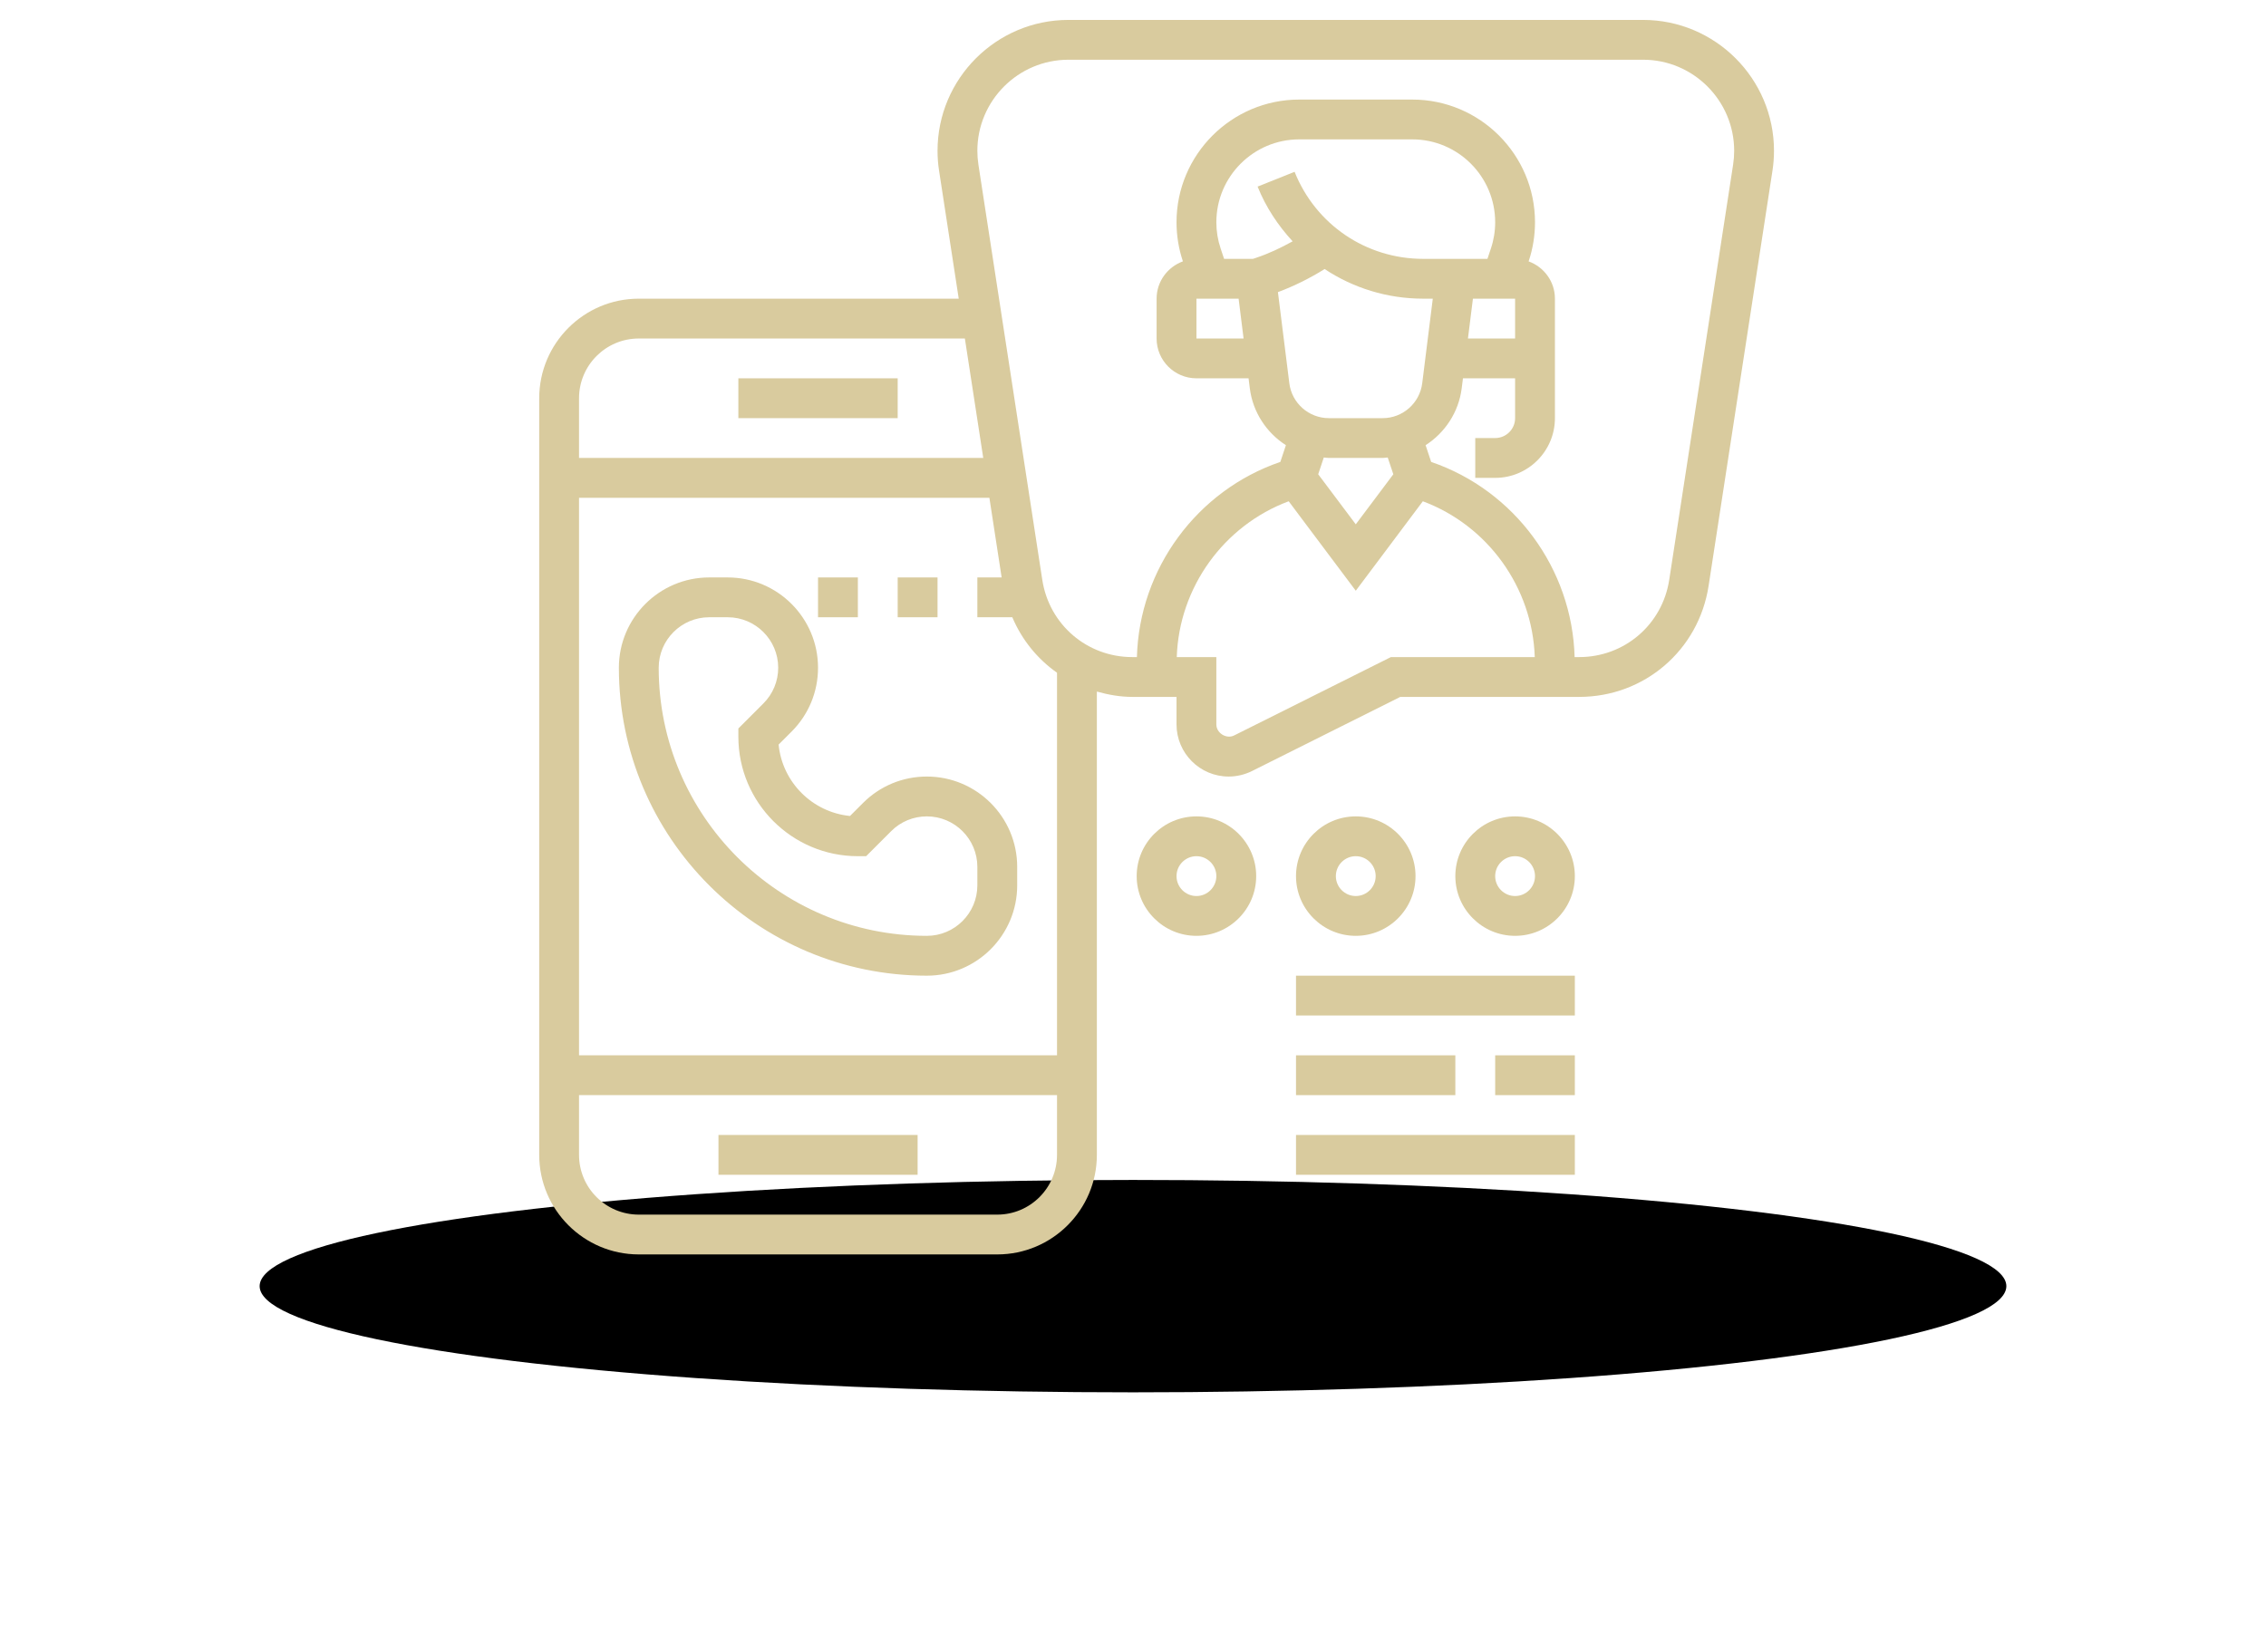 <svg width="96" height="70" viewBox="0 0 96 70" fill="none" xmlns="http://www.w3.org/2000/svg">
<g filter="url(#filter0_f_72_341)">
<ellipse cx="48" cy="54.5" rx="37" ry="4.5" fill="black"/>
</g>
<g clip-path="url(#clip0_72_341)">
<path d="M30.438 48.094H38.875V49.781H30.438V48.094Z" fill="#D9CB9E"/>
<path d="M31.281 16.031H38.031V17.719H31.281V16.031Z" fill="#D9CB9E"/>
<path d="M39.267 32.906C38.244 32.906 37.283 33.304 36.561 34.027L36.011 34.577C34.415 34.419 33.143 33.148 32.986 31.551L33.536 31.001C34.258 30.279 34.656 29.317 34.656 28.295C34.656 26.185 32.939 24.469 30.829 24.469H30.045C27.936 24.469 26.219 26.185 26.219 28.295C26.219 35.491 32.073 41.344 39.267 41.344C41.377 41.344 43.094 39.628 43.094 37.517V36.733C43.094 34.622 41.377 32.906 39.267 32.906ZM41.406 37.517C41.406 38.696 40.446 39.656 39.267 39.656C33.002 39.656 27.906 34.56 27.906 28.295C27.906 27.116 28.866 26.156 30.045 26.156H30.829C32.009 26.156 32.969 27.116 32.969 28.295C32.969 28.866 32.746 29.403 32.342 29.808L31.281 30.869V31.219C31.281 34.011 33.552 36.281 36.344 36.281H36.694L37.755 35.22C38.158 34.816 38.695 34.594 39.267 34.594C40.446 34.594 41.406 35.554 41.406 36.733V37.517Z" fill="#D9CB9E"/>
<path d="M38.031 24.469H39.719V26.156H38.031V24.469Z" fill="#D9CB9E"/>
<path d="M34.656 24.469H36.344V26.156H34.656V24.469Z" fill="#D9CB9E"/>
<path d="M50.688 34.594C49.292 34.594 48.156 35.729 48.156 37.125C48.156 38.521 49.292 39.656 50.688 39.656C52.083 39.656 53.219 38.521 53.219 37.125C53.219 35.729 52.083 34.594 50.688 34.594ZM50.688 37.969C50.223 37.969 49.844 37.591 49.844 37.125C49.844 36.659 50.223 36.281 50.688 36.281C51.152 36.281 51.531 36.659 51.531 37.125C51.531 37.591 51.152 37.969 50.688 37.969Z" fill="#D9CB9E"/>
<path d="M59.969 37.125C59.969 35.729 58.833 34.594 57.438 34.594C56.042 34.594 54.906 35.729 54.906 37.125C54.906 38.521 56.042 39.656 57.438 39.656C58.833 39.656 59.969 38.521 59.969 37.125ZM56.594 37.125C56.594 36.659 56.973 36.281 57.438 36.281C57.902 36.281 58.281 36.659 58.281 37.125C58.281 37.591 57.902 37.969 57.438 37.969C56.973 37.969 56.594 37.591 56.594 37.125Z" fill="#D9CB9E"/>
<path d="M64.188 34.594C62.792 34.594 61.656 35.729 61.656 37.125C61.656 38.521 62.792 39.656 64.188 39.656C65.583 39.656 66.719 38.521 66.719 37.125C66.719 35.729 65.583 34.594 64.188 34.594ZM64.188 37.969C63.723 37.969 63.344 37.591 63.344 37.125C63.344 36.659 63.723 36.281 64.188 36.281C64.652 36.281 65.031 36.659 65.031 37.125C65.031 37.591 64.652 37.969 64.188 37.969Z" fill="#D9CB9E"/>
<path d="M54.906 41.344H66.719V43.031H54.906V41.344Z" fill="#D9CB9E"/>
<path d="M63.344 44.719H66.719V46.406H63.344V44.719Z" fill="#D9CB9E"/>
<path d="M54.906 44.719H61.656V46.406H54.906V44.719Z" fill="#D9CB9E"/>
<path d="M54.906 48.094H66.719V49.781H54.906V48.094Z" fill="#D9CB9E"/>
<path d="M69.609 0.844H45.266C42.207 0.844 39.719 3.332 39.719 6.391C39.719 6.673 39.741 6.958 39.784 7.233L40.617 12.656H27.062C24.736 12.656 22.844 14.549 22.844 16.875V48.938C22.844 51.264 24.736 53.156 27.062 53.156H42.25C44.576 53.156 46.469 51.264 46.469 48.938V29.305C46.95 29.439 47.448 29.531 47.972 29.531H49.844V30.697C49.844 31.915 50.834 32.906 52.053 32.906C52.394 32.906 52.735 32.825 53.041 32.673L59.324 29.531H66.903C69.66 29.531 71.965 27.553 72.385 24.828L75.091 7.234C75.134 6.958 75.156 6.673 75.156 6.391C75.156 3.332 72.668 0.844 69.609 0.844ZM24.531 16.875C24.531 15.479 25.667 14.344 27.062 14.344H40.877L41.656 19.406H24.531V16.875ZM44.781 48.938C44.781 50.333 43.646 51.469 42.25 51.469H27.062C25.667 51.469 24.531 50.333 24.531 48.938V46.406H44.781V48.938ZM44.781 44.719H24.531V21.094H41.916L42.435 24.469H41.406V26.156H42.887C43.294 27.117 43.951 27.922 44.781 28.507V44.719ZM58.926 27.844L52.286 31.164C51.956 31.33 51.531 31.064 51.531 30.697V27.844H49.854C49.951 24.89 51.845 22.268 54.596 21.241L57.438 25.032L60.279 21.241C63.03 22.268 64.924 24.89 65.021 27.844H58.926ZM51.859 10.969L51.712 10.529C51.592 10.171 51.531 9.797 51.531 9.418C51.531 7.482 53.106 5.906 55.043 5.906H59.832C61.769 5.906 63.344 7.482 63.344 9.418C63.344 9.797 63.283 10.171 63.163 10.528L63.016 10.969H62.611H61.656H60.294C57.88 10.969 55.742 9.521 54.846 7.281L53.279 7.907C53.632 8.788 54.148 9.559 54.763 10.226C54.268 10.5 53.759 10.743 53.22 10.923L53.081 10.969H51.859ZM52.685 14.344H50.688V12.656H52.474L52.685 14.344ZM64.188 12.656V13.5V14.344H62.19L62.401 12.656H64.188ZM56.118 11.4C57.326 12.201 58.766 12.656 60.294 12.656H60.701L60.253 16.241C60.147 17.083 59.427 17.719 58.578 17.719H56.298C55.449 17.719 54.728 17.083 54.623 16.241L54.14 12.379C54.831 12.119 55.494 11.792 56.118 11.4ZM59.029 20.097L57.438 22.218L55.846 20.097L56.083 19.386C56.155 19.391 56.224 19.406 56.297 19.406H58.577C58.65 19.406 58.719 19.391 58.791 19.386L59.029 20.097ZM73.424 6.977L70.717 24.572C70.425 26.468 68.821 27.844 66.903 27.844H66.709C66.609 24.101 64.163 20.78 60.632 19.574L60.396 18.865C61.212 18.339 61.798 17.473 61.926 16.45L61.979 16.031H64.188V17.719C64.188 18.184 63.809 18.562 63.344 18.562H62.5V20.25H63.344C64.739 20.25 65.875 19.114 65.875 17.719V14.344V13.5V12.656C65.875 11.928 65.408 11.311 64.76 11.076L64.765 11.063C64.942 10.532 65.031 9.978 65.031 9.418C65.031 6.552 62.699 4.219 59.832 4.219H55.043C52.176 4.219 49.844 6.552 49.844 9.418C49.844 9.978 49.933 10.532 50.11 11.062L50.115 11.075C49.467 11.311 49 11.928 49 12.656V14.344C49 15.274 49.757 16.031 50.688 16.031H52.896L52.948 16.45C53.076 17.473 53.661 18.339 54.478 18.865L54.242 19.574C50.711 20.78 48.266 24.1 48.166 27.844H47.971C46.054 27.844 44.449 26.468 44.157 24.571L41.451 6.976C41.421 6.782 41.406 6.587 41.406 6.391C41.406 4.263 43.138 2.531 45.266 2.531H69.61C71.737 2.531 73.469 4.263 73.469 6.391C73.469 6.587 73.454 6.782 73.424 6.977Z" fill="#D9CB9E"/>
</g>
<defs>
<filter id="filter0_f_72_341" x="0" y="39" width="96" height="31" filterUnits="userSpaceOnUse" color-interpolation-filters="sRGB">
<feFlood flood-opacity="0" result="BackgroundImageFix"/>
<feBlend mode="normal" in="SourceGraphic" in2="BackgroundImageFix" result="shape"/>
<feGaussianBlur stdDeviation="5.5" result="effect1_foregroundBlur_72_341"/>
</filter>
<clipPath id="clip0_72_341">
<rect width="54" height="54" fill="white" transform="translate(22)"/>
</clipPath>
</defs>
</svg>
